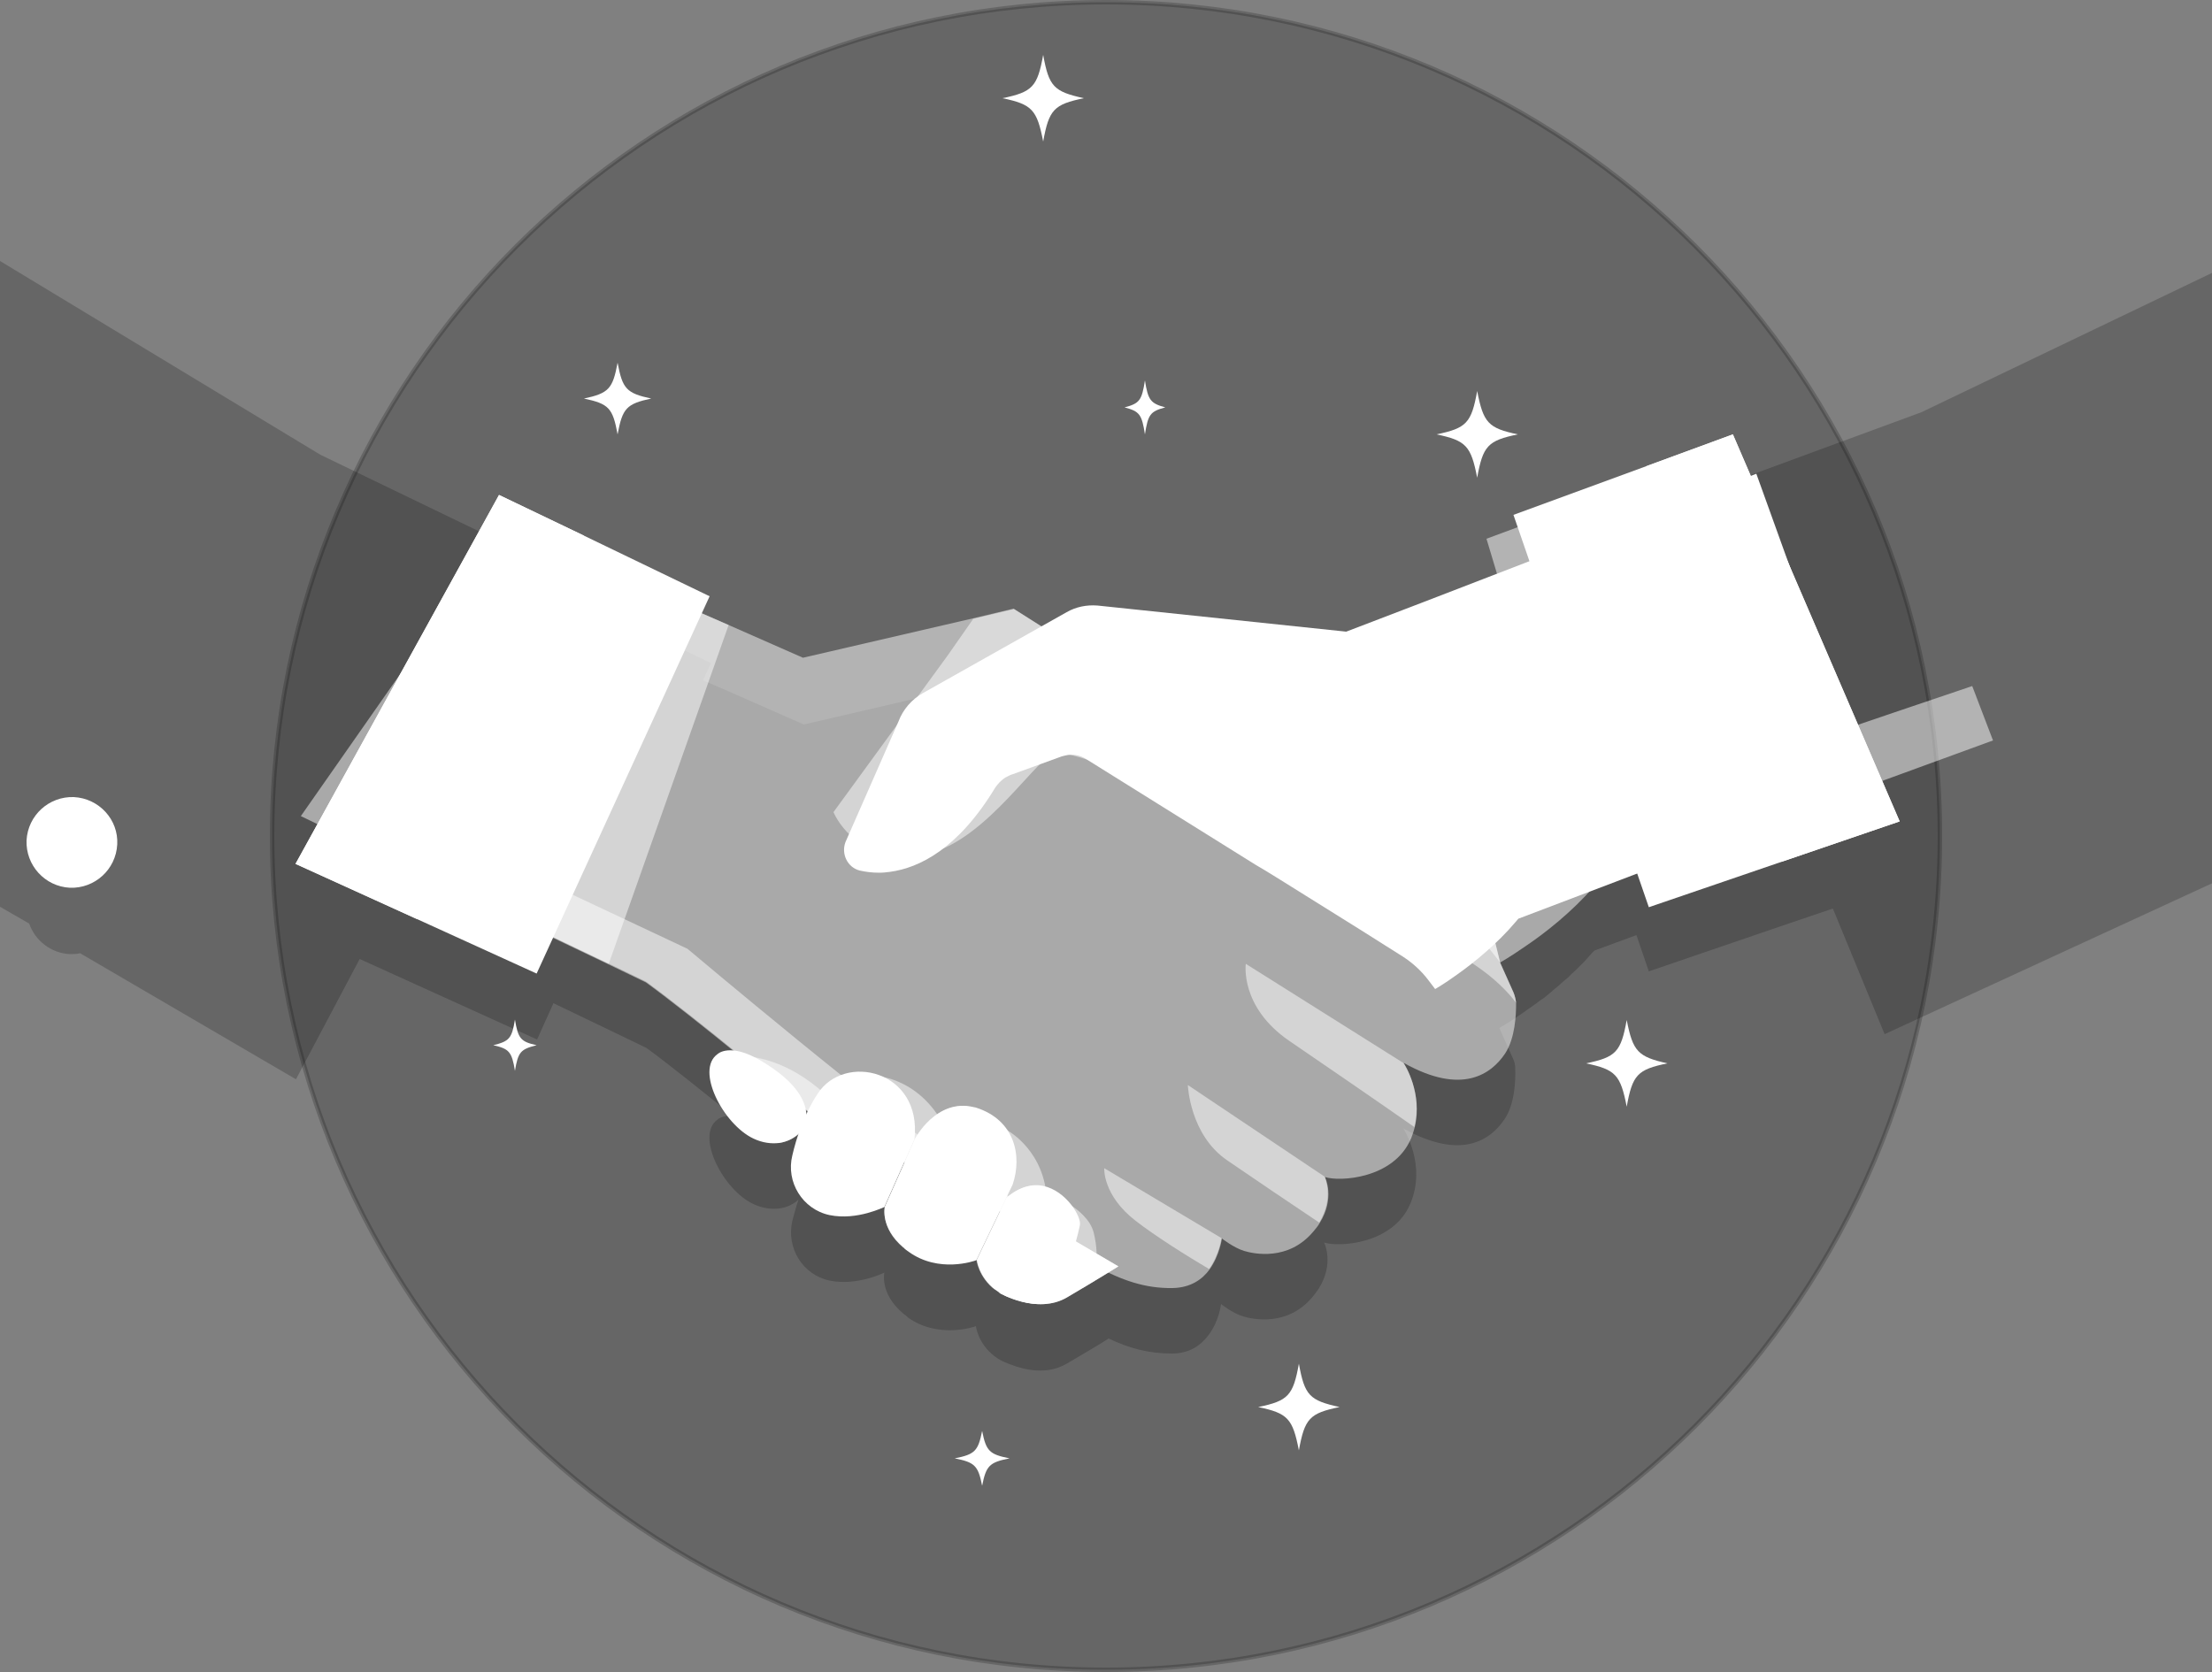 <svg width="500" height="378" viewBox="0 0 500 378" fill="none" xmlns="http://www.w3.org/2000/svg">
<rect x="0" y="0" width="500" height="378" fill="#808080" stroke="none"/>
<path opacity="0.2" d="M250 377.5C354.106 377.5 438.5 293.106 438.5 189C438.5 84.894 354.106 0.5 250 0.5C145.894 0.5 61.5 84.894 61.5 189C61.5 293.106 145.894 377.5 250 377.5Z" fill="black" stroke="black" stroke-miterlimit="10"/>
<path opacity="0.2" d="M434.3 93.2L376.7 114.4L378.3 118.2L372.1 120.5L342.1 131.5L343.1 134.3L336.1 136.9L316.2 144.2L252.3 137.8C249.6 137.5 246.8 138.1 244.4 139.4L212.7 156.6L181.7 163.8L164.9 156.4L158.9 153.8L160.7 149.9L132 136.1L125.8 133.1L127.7 129.5L72.4 102.8L0 59V205L6.6 208.8C7.9 212.6 11.5 215.5 15.8 215.7C16.6 215.7 17.4 215.7 18.1 215.5L66.9 244L81.3 216.8L94.3 222.7L121.4 235L125.1 226.8L137.6 232.8L146.1 236.9C150.8 240.3 158.5 246.5 165.7 252.3C163.2 252.1 162.2 253.1 162.2 253.1C157.1 256.7 163.5 269.1 170.3 272.2C172.4 273.2 174.4 273.4 176.1 273.2C177.9 273 179.4 272.2 180.5 271.2C179.9 272.9 179.5 274.6 179.1 276C177.7 282.1 181.4 288.2 187.5 289.5C193.7 290.8 199.9 287.7 199.9 287.7C199.9 287.7 198.8 292.4 204.1 296.9C204.5 297.2 204.9 297.5 205.3 297.9C212.1 302.7 220.2 300 220.6 299.8C220.6 299.8 221 303.7 224.8 306.6C225.1 306.8 225.5 307.1 225.8 307.3C225.8 307.3 225.9 307.3 226 307.4C226.7 307.8 227.4 308.1 228.2 308.4C228.3 308.4 228.4 308.5 228.5 308.5C231.6 309.7 236.7 310.9 241.1 308.3C245.2 305.9 248.6 303.9 250.6 302.6C255.2 304.8 259.6 306 264.9 306C268.9 306 271.5 304.1 273.2 301.8C275.6 298.6 276 294.8 276 294.8C276 294.8 278.6 296.9 281 297.6C283.3 298.3 291 299.9 296.6 293.3C297.2 292.6 297.7 291.9 298.1 291.3C301.6 285.7 299.4 281.1 299.3 280.9C302.6 282 314.8 281.3 318.7 272.3C318.7 272.2 318.8 272.2 318.8 272.1C322.5 263.3 317.3 255.3 317.2 255.1C330.5 262.5 337 257.6 340.1 253C342.4 249.6 342.6 244.2 342.5 241.7C342.5 241.6 342.5 241.6 342.5 241.5C342.5 240.7 342.3 239.9 341.9 239.1L338.9 232.4C338.9 232.4 341.2 231.1 344.5 228.8C345 228.4 345.6 228 346.2 227.6C346.3 227.5 346.5 227.4 346.6 227.3C347.1 227 347.6 226.6 348.1 226.2C348.3 226.1 348.5 225.9 348.7 225.8C349.2 225.5 349.6 225.1 350.1 224.7C350.3 224.5 350.6 224.3 350.8 224.1C351.2 223.7 351.7 223.4 352.1 223C352.4 222.8 352.6 222.6 352.9 222.3C353.3 221.9 353.7 221.6 354.2 221.2C354.5 220.9 354.8 220.7 355 220.4C355.4 220 355.8 219.7 356.2 219.3C356.5 219 356.8 218.7 357.1 218.4C357.5 218 357.8 217.7 358.2 217.3C358.5 217 358.8 216.6 359.1 216.3C359.3 216 359.6 215.8 359.8 215.5C360 215.3 360.2 215.1 360.4 214.9L369.9 211.4L372.7 219.6L402.8 209.3L414.3 205.4L426 233.8L500 199.7V61.7L434.3 93.2ZM182.1 265.7C182.3 265.8 182.4 266 182.6 266.1C182.5 266.3 182.4 266.6 182.3 266.8C182.2 266.5 182.2 266.1 182.1 265.7Z" fill="black"/>
<path d="M225.9 292.3C225.9 292.3 234.4 297.3 241.2 293.3C248 289.3 252.8 286.3 252.8 286.3L237.8 277.5L225.9 292.3Z" fill="white"/>
<path opacity="0.5" d="M225.9 292.3C225.9 292.3 234.4 297.3 241.2 293.3C248 289.3 252.8 286.3 252.8 286.3L237.8 277.5L225.9 292.3Z" fill="white"/>
<path opacity="0.5" d="M340.2 238.2C337.1 242.8 330.5 247.7 317.3 240.3C317.6 240.8 321.6 247.2 319.8 254.8C319.6 255.6 319.3 256.5 319 257.3C319 257.4 318.9 257.4 318.9 257.5C315 266.5 302.8 267.2 299.5 266.1C299.6 266.3 301.8 270.9 298.3 276.5C297.9 277.2 297.4 277.8 296.8 278.5C291.2 285.1 283.5 283.5 281.2 282.8C278.9 282.1 276.2 280 276.2 280C276.2 280 275.7 283.8 273.4 287C271.8 289.2 269.2 291.1 265.1 291.2C258.7 291.3 253.6 289.4 247.7 286.3C246.4 285.6 245 284.8 243.6 284C241.8 282.9 239.8 281.7 237.7 280.4C226.8 273.7 184.2 252.7 184.2 252.7C184.2 252.7 176.3 246.2 167.4 238.9C159.7 232.6 151.1 225.8 146 222.1L137.5 218L112.8 206.2L101.2 200.6L68 184.5L113.8 119L136.4 128.9L164.7 141.3L181.5 148.7L219.9 139.8L229.1 137.6L259.9 157.1L336.1 205.4L339.1 217.6L342.1 224.3C342.4 225 342.6 225.9 342.7 226.7C342.7 226.8 342.7 226.8 342.7 226.9C342.7 229.4 342.5 234.7 340.2 238.2Z" fill="white"/>
<path opacity="0.5" d="M243.6 283.8C241.8 282.7 239.8 281.5 237.7 280.2C226.8 273.5 184.2 252.5 184.2 252.5C184.2 252.5 176.3 246 167.4 238.7C159.7 232.4 151.1 225.6 146 221.9L137.5 217.8L112.8 206L118 196.9L155.4 214.5C155.4 214.5 201.8 253.6 215.2 262C228.6 270.4 243 281.4 243 281.4L243.6 283.8Z" fill="white"/>
<path opacity="0.5" d="M164.7 141.3L137.6 217.9L101.3 200.5L136.4 129L164.7 141.3Z" fill="white"/>
<path opacity="0.5" d="M342.1 224.4L339.1 217.7L336.1 205.5L260 157.2L229.2 137.7L220 139.9L214.2 148.2L188.4 183.6C188.4 183.6 192.8 194.7 207 193.5C221.2 192.3 233.1 172.7 238.1 170.3C240.1 169.4 251.2 173.3 264.9 179.1C285.2 190.3 324.8 212.4 333.3 218.1C337.9 221.2 340.8 224.2 342.7 226.7C342.6 225.9 342.4 225.1 342.1 224.4Z" fill="white"/>
<path opacity="0.5" d="M319.7 254.8C311.7 249.2 298.3 240 291.4 235.3C280.2 227.6 281.6 217.9 281.6 217.9L317.2 240.3C317.6 240.8 321.6 247.2 319.7 254.8Z" fill="white"/>
<path opacity="0.5" d="M298.2 276.4C292.5 272.6 283.2 266.3 277.5 262.4C268.9 256.6 268.5 245.3 268.5 245.3L299.4 266C299.5 266.2 301.6 270.8 298.2 276.4Z" fill="white"/>
<path opacity="0.5" d="M276.1 279.9C276.1 279.9 275.6 283.7 273.3 286.9C268.4 284 261.2 279.5 256.7 276C249.2 270.2 249.6 264.1 249.6 264.1L276.1 279.9Z" fill="white"/>
<path d="M422.4 177.5L366.1 199L343.2 207.7C343 207.9 342.9 208.1 342.7 208.3C338.4 213.4 333.2 217.6 329.4 220.3C326.5 222.4 324.4 223.6 324.4 223.6L322.8 221.5C321.2 219.4 319.2 217.6 317 216.2L307.5 210.2L289.4 198.9L286 196.8L283.8 195.5L245.5 171.6C244.1 170.7 242.4 170.4 240.8 170.8C240.5 170.9 240.3 170.9 240 171L229 175L228.4 175.2C228.2 175.3 228 175.4 227.8 175.5C227.1 175.8 226.5 176.3 225.9 176.9C225.6 177.2 225.3 177.6 225 178C216.6 191.9 207.8 196.2 201.2 197.1C200.4 197.2 199.6 197.3 198.8 197.3C197.1 197.3 195.6 197.1 194.3 196.8C191.6 196.1 190.1 193.1 191.1 190.4L203.1 163.1C204.1 160.4 206.1 158.1 208.6 156.7L241.1 138.4C243.2 137.2 245.6 136.7 248.1 136.9L304.3 142.8L321.8 136.1L344.6 127.3L397 107.1L418.4 166.5L422.4 177.5Z" fill="white"/>
<path d="M160.4 134.8L121.3 220.1L94.3 207.8L66.8 195.3L112.8 111.9L132 121.1L160.4 134.8Z" fill="white"/>
<path opacity="0.5" d="M247.7 286.1C244.7 284.5 241.5 282.5 237.7 280.2C226.8 273.5 184.2 252.5 184.2 252.5C184.2 252.5 176.3 246 167.4 238.7C171.4 238.8 179.5 240.3 187.9 248.7L199 243.4C199 243.4 211.1 244.4 215.7 260.3L227.1 255.2C227.1 255.2 235.2 259.1 236.5 269.6C236.5 269.6 245.7 272.9 247.2 278.6C248 281.8 248 284.4 247.7 286.1Z" fill="white"/>
<path d="M176.1 258.4C174.4 258.6 172.4 258.4 170.3 257.4C163.5 254.2 157.1 241.9 162.2 238.3C162.2 238.3 164.9 235.6 172 239.8C176.2 242.3 178.9 244.7 180.5 247.1C181.6 248.8 182.2 250.4 182.3 252.1C182.6 254.9 180 257.8 176.1 258.4Z" fill="white"/>
<path opacity="0.5" d="M176.1 258.4C177.2 254 179.2 249.6 180.5 247.1C181.6 248.8 182.2 250.4 182.3 252.1C182.6 254.9 180 257.8 176.1 258.4Z" fill="white"/>
<path d="M187.5 274.7C181.4 273.4 177.6 267.2 179.1 261.2C180 257.3 181.7 252 184.8 247.3C190.8 237.9 208.5 241.9 206.7 257.6L199.9 272.9C199.9 272.8 193.8 276 187.5 274.7Z" fill="white"/>
<path d="M228.9 267.8L220.7 284.9C220.2 285.1 212.2 287.9 205.4 283C205 282.7 204.5 282.4 204.2 282C198.9 277.5 200 272.8 200 272.8L206.8 257.5C206.8 257.5 211.7 248.2 220.1 250.3C220.3 250.3 220.5 250.4 220.6 250.4C229.4 253.2 231.1 261.3 228.9 267.8Z" fill="white"/>
<path d="M244.1 277C243.2 281.5 239.5 292.9 239.5 292.9C237.9 294.4 235.4 296 228.4 293.4C227 292.9 225.9 292.3 225 291.6C221.2 288.7 220.8 284.8 220.8 284.8L227.5 270.8C230.5 268.2 233.4 267.6 235.8 268.1C241 269.2 244.5 275.1 244.1 277Z" fill="white"/>
<path opacity="0.5" d="M220.1 250.4C217.7 252.2 213.2 256.4 210.2 264.5C207.9 270.5 205.8 277.2 204.2 282.1C198.9 277.6 200 272.9 200 272.9L206.8 257.6C206.7 257.5 211.6 248.2 220.1 250.4Z" fill="white"/>
<path opacity="0.5" d="M235.7 268.2C234.1 269.6 231.7 272.5 229.5 278.4C227.6 283.4 226 288.1 224.9 291.6C221.1 288.7 220.7 284.8 220.7 284.8L227.4 270.8C230.4 268.3 233.3 267.7 235.7 268.2Z" fill="white"/>
<path opacity="0.5" d="M445.8 155.1C398.7 171 344.2 189.7 339.3 192.7C335.1 195.3 330.8 196.7 327.5 197.4C322.4 194.2 315.9 190 308.8 185.6C320.7 176.2 319.6 161 319.6 161C315.9 172.6 309.9 179.1 304.2 182.7C279 167 248.8 148.7 246.6 148.6C242.9 148.5 227 153.7 227 153.7C227 153.7 226 169.7 213 179.7C207.5 183.9 202.7 186.7 198.9 188.5C206.4 187.6 216.4 182.9 226 167.7C226.3 167.3 226.6 166.8 227 166.5C227.1 166.4 227.3 166.2 227.4 166.1L227.5 166C227.6 165.9 227.8 165.8 228 165.6C228.2 165.5 228.3 165.4 228.5 165.3C228.5 165.3 228.6 165.3 228.6 165.2C228.8 165.1 229 165 229.1 164.9C229.2 164.8 229.3 164.8 229.4 164.7C229.5 164.6 229.7 164.6 229.8 164.6L230.5 164.4L243.1 160.1C243.2 160.1 243.4 160 243.5 160H243.6C243.7 160 243.8 159.9 243.9 159.9C245.7 159.5 247.6 159.8 249.3 160.8L292.9 186.9L299.2 190.7L319.8 203L330.7 209.5C333.2 211 335.5 213 337.3 215.3L339.1 217.6C339.1 217.6 341.4 216.3 344.7 214C349.2 211 355.4 206.1 360.4 200.3L450.5 167.4L445.8 155.1Z" fill="white"/>
<path opacity="0.5" d="M386.4 190.8L360.4 200.3C360.2 200.5 360 200.7 359.8 200.9L336 121.8L361.9 112.2L386.4 190.8Z" fill="white"/>
<path d="M429.4 185.7L402.8 194.8L372.7 205.1L342.1 116.4L372.1 105.4L391.7 98.2L429.4 185.7Z" fill="white"/>
<path d="M429.4 185.7L402.8 194.8L372.1 105.4L391.7 98.2L429.4 185.7Z" fill="white"/>
<path d="M132 121.1L94.3 207.8L66.8 195.3L112.8 111.9L132 121.1Z" fill="white"/>
<path d="M26.5 190.9C26.2 196.6 21.4 200.9 15.8 200.7C10.1 200.4 5.8 195.6 6 190C6.3 184.3 11.1 180 16.7 180.2C22.4 180.5 26.8 185.3 26.5 190.9Z" fill="white"/>
<path d="M228.2 329.7C223.6 330.6 222.9 331.4 222 335.9C221.1 331.3 220.3 330.6 215.8 329.7C220.4 328.8 221.1 328 222 323.5C222.9 328.1 223.7 328.8 228.2 329.7Z" fill="white"/>
<path d="M302.8 318.1C296 319.5 294.9 320.7 293.6 327.9C292.2 320.7 291.1 319.5 284.4 318.1C291.2 316.7 292.3 315.5 293.6 308.3C294.9 315.5 296 316.6 302.8 318.1Z" fill="white"/>
<path d="M376.9 240.4C370.1 241.8 369 243 367.7 250.2C366.3 243 365.2 241.8 358.5 240.4C365.3 239 366.4 237.8 367.7 230.6C369.1 237.7 370.2 238.9 376.9 240.4Z" fill="white"/>
<path d="M121.3 236.3C117.7 237.2 117.1 237.8 116.4 242.1C115.7 237.8 115.1 237.1 111.5 236.3C115.1 235.4 115.7 234.8 116.4 230.5C117.1 234.8 117.7 235.5 121.3 236.3Z" fill="white"/>
<path d="M343.1 98.2C336.3 99.6 335.2 100.8 333.9 108C332.5 100.8 331.4 99.6 324.7 98.2C331.5 96.8 332.6 95.6 333.9 88.4C335.3 95.6 336.4 96.8 343.1 98.2Z" fill="white"/>
<path d="M147.2 90.1C141.6 91.3 140.7 92.3 139.6 98.2C138.5 92.2 137.6 91.3 132 90.1C137.6 88.9 138.5 87.9 139.6 82C140.7 87.9 141.6 88.9 147.2 90.1Z" fill="white"/>
<path d="M245 22.2C238.2 23.6 237.1 24.8 235.8 32C234.4 24.8 233.3 23.6 226.6 22.2C233.4 20.8 234.5 19.6 235.8 12.4C237.1 19.6 238.2 20.7 245 22.2Z" fill="white"/>
<path d="M263.4 92.1C260 93 259.5 93.7 258.8 98.2C258.1 93.7 257.6 93 254.2 92.1C257.6 91.2 258.1 90.5 258.8 86C259.5 90.5 260.1 91.2 263.4 92.1Z" fill="white"/>
</svg>
